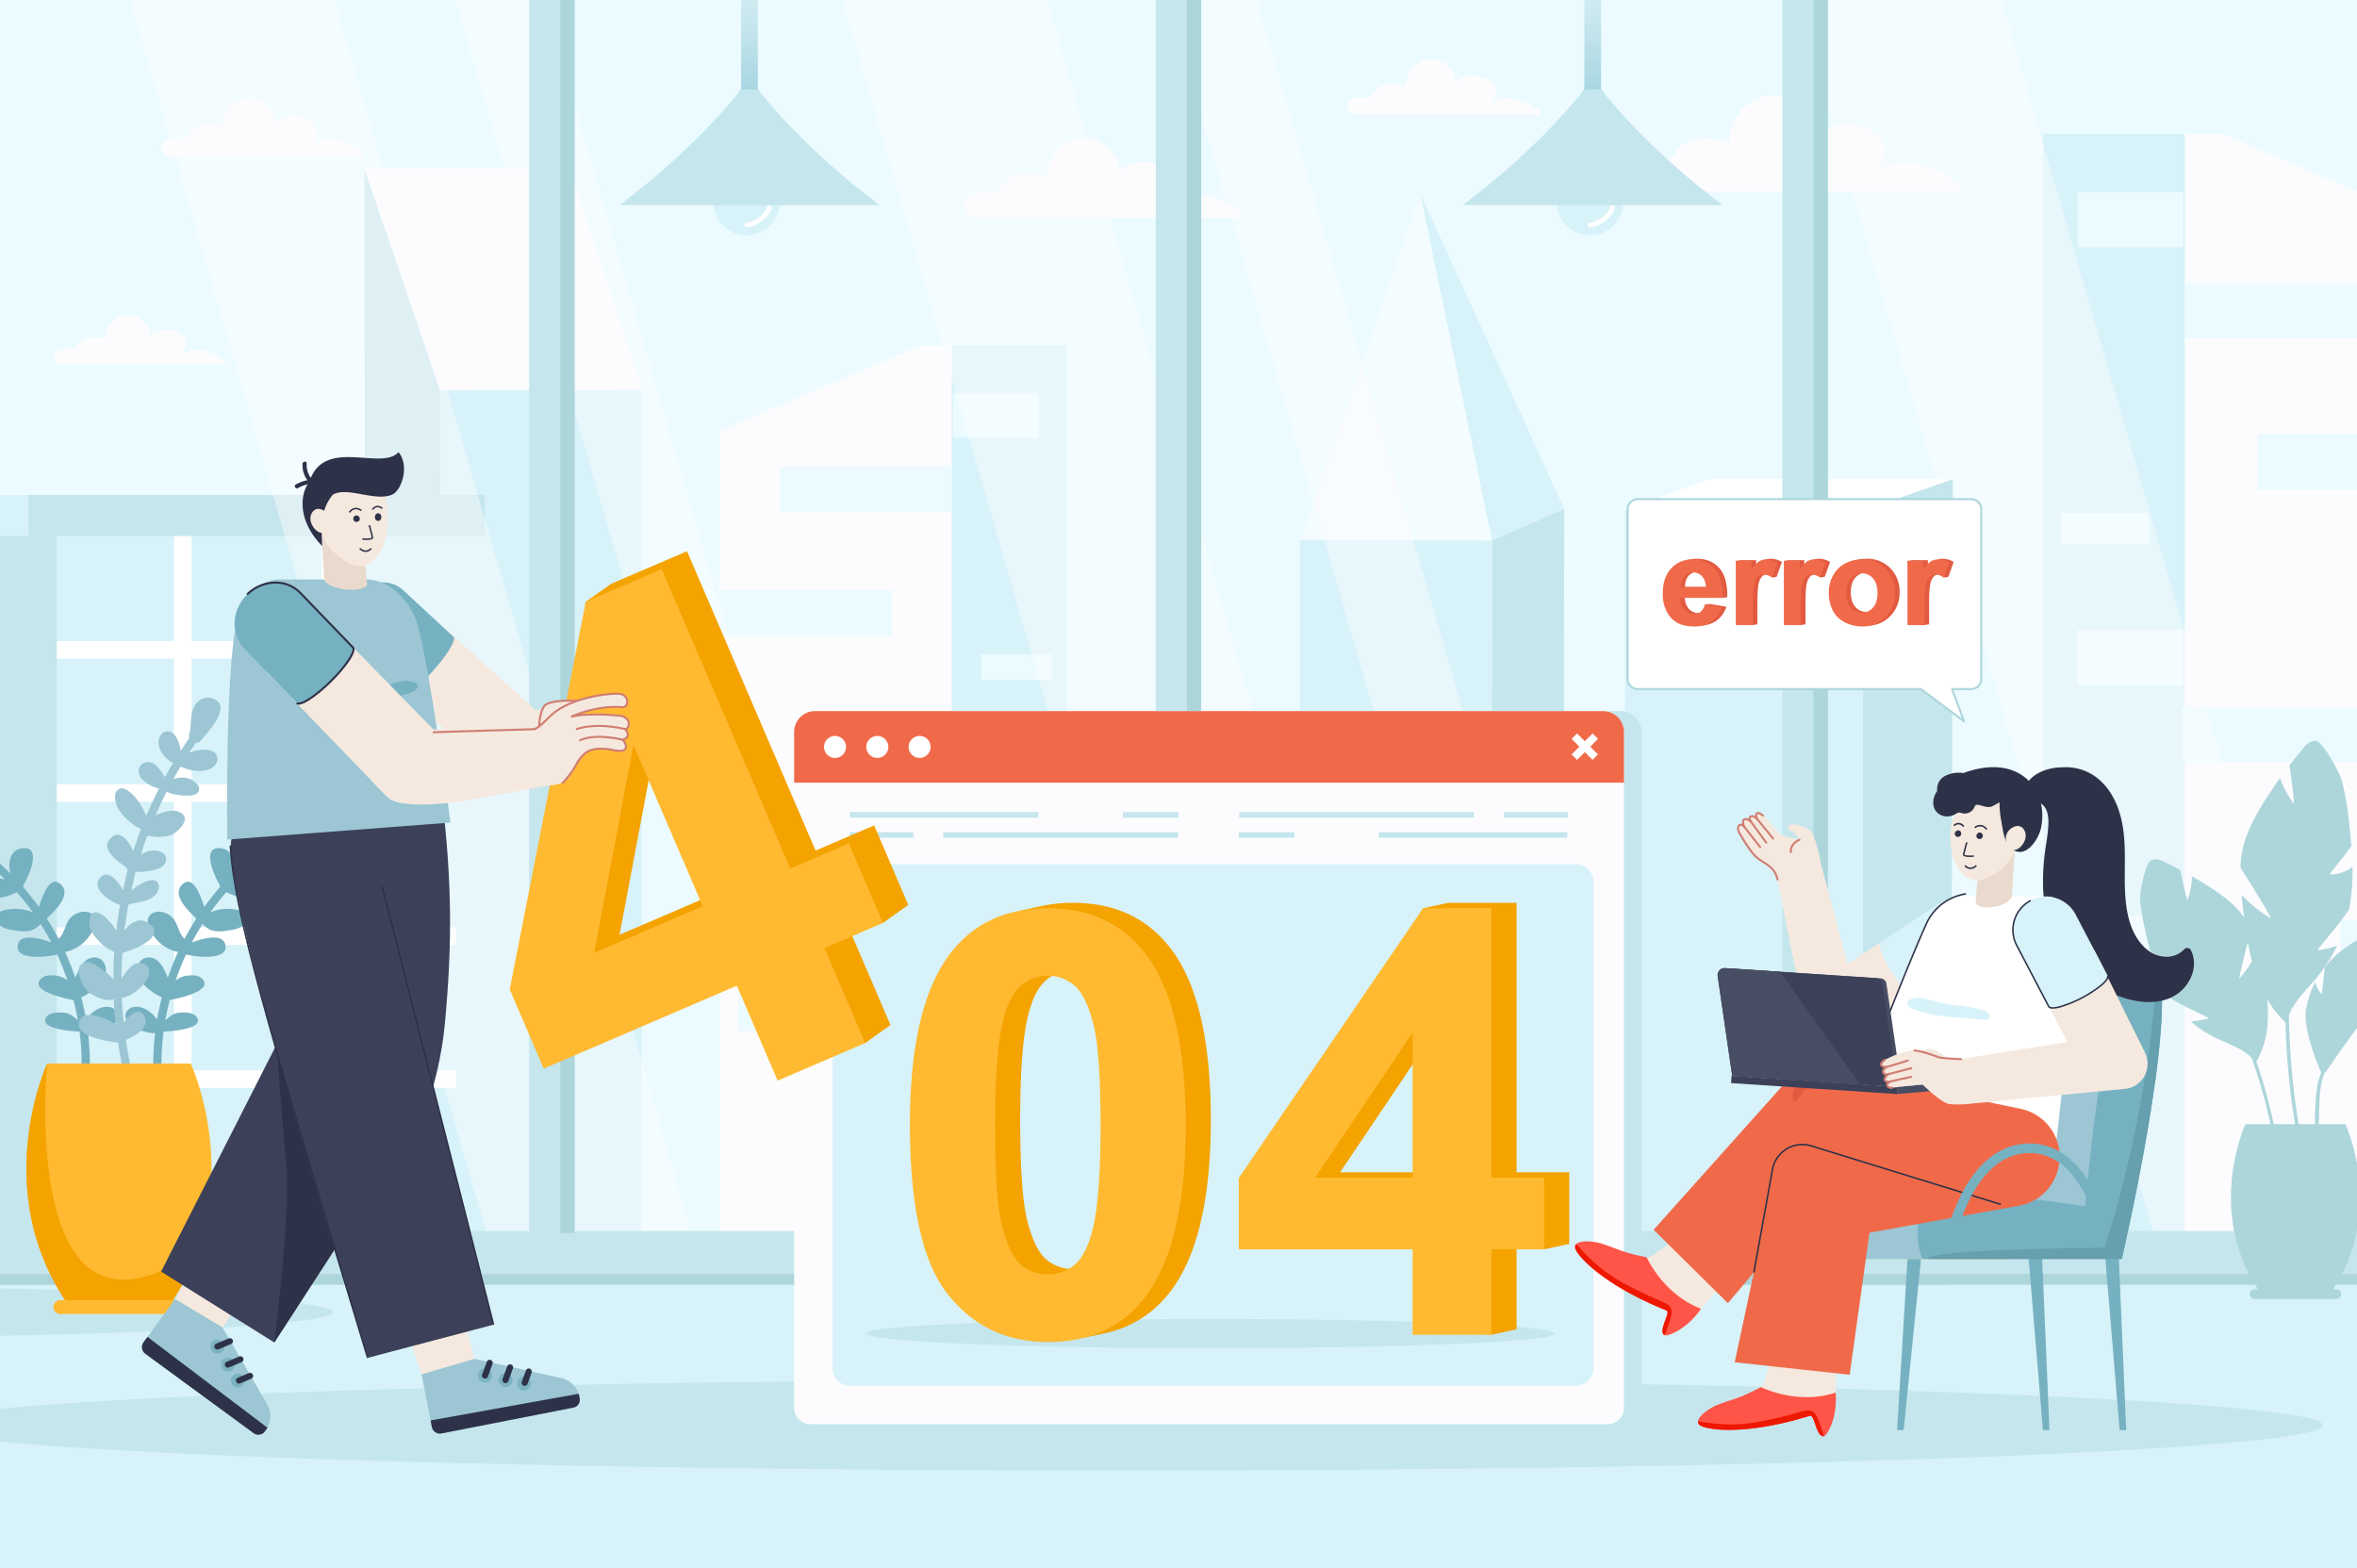 <svg xmlns="http://www.w3.org/2000/svg" xmlns:xlink="http://www.w3.org/1999/xlink" data-name="layer 1" viewBox="0 0 1159.001 771"><rect x="0" y="0" width="1159.001" height="771" fill="#808080" stroke="none"/><defs><linearGradient id="a" x1="6630.867" x2="6630.867" y1="51.419" y2="-94.745" gradientTransform="matrix(-1 0 0 1 7414.053 0)" gradientUnits="userSpaceOnUse"><stop offset="0" stop-color="#9ed1de"/><stop offset="1" stop-color="#fff" stop-opacity="0"/></linearGradient><linearGradient id="c" x1="7045.516" x2="7045.516" y1="51.419" y2="-94.745" xlink:href="#a"/><clipPath id="b"><rect width="1159.001" height="771" fill="none"/></clipPath></defs><g clip-path="url(#b)"><rect width="1159.001" height="771" fill="#ebfbff"/><polygon fill="#c5e6ed" points="733.72 265.736 732.982 664.347 768.384 664.442 769.185 250.274 733.384 265.735 733.72 265.736"/><polygon fill="#d7f2f9" points="639.207 664.09 732.982 664.347 733.72 265.736 639.207 265.479 639.207 664.09"/><polygon fill="#fcfcfe" points="733.72 265.736 698.447 95.378 639.207 265.479 733.72 265.736" opacity=".46"/><polygon fill="#d7f2f9" points="698.447 95.378 769.185 250.274 733.72 265.736 698.447 95.378"/><path fill="#fcfcfe" d="M962.212,89.478h-.199a39.796,39.796,0,0,0-37.349-7.438c1.23-3.948,3.183-7.644,1.46-11.857-1.759-4.304-6.551-6.812-10.765-7.991-7.707-2.155-16.003-1.133-22.032,3.618-2.196-10.401-11.008-19.236-22.383-18.719-12.049.548-20.398,11.394-20.701,22.705-6.327-1.73-13.326-2.426-19.565-.296-5.397,1.842-6.854,7.258-10.837,9.01-5.396,2.374-11.625-1.802-16.399,3.306a7.278,7.278,0,0,0-1.867,7.3,15.836,15.836,0,0,0,4.366,5.088H960.474a2.418,2.418,0,0,0,3.012-.41C965.129,92.673,964.729,89.478,962.212,89.478Z"/><path fill="#fcfcfe" d="M755.926,53.74h-.115a23.04,23.04,0,0,0-21.62-4.306c.712-2.285,1.843-4.424.846-6.862-1.018-2.491-3.792-3.943-6.231-4.626a14.339,14.339,0,0,0-12.753,2.095c-1.271-6.021-6.372-11.135-12.956-10.836-6.975.317-11.808,6.596-11.982,13.144-3.663-1.002-7.714-1.404-11.326-.172-3.124,1.066-3.967,4.201-6.273,5.216-3.124,1.374-6.729-1.043-9.492,1.913a4.214,4.214,0,0,0-1.081,4.226,9.154,9.154,0,0,0,2.527,2.945h89.451a1.401,1.401,0,0,0,1.744-.237A1.375,1.375,0,0,0,755.926,53.74Z"/><path fill="#fcfcfe" d="M109.751,176.763h-.102a20.572,20.572,0,0,0-19.307-3.845c.636-2.041,1.645-3.951.755-6.129-.909-2.225-3.387-3.522-5.564-4.131a12.803,12.803,0,0,0-11.389,1.87c-1.135-5.377-5.69-9.943-11.571-9.677-6.228.283-10.544,5.89-10.7,11.737a17.474,17.474,0,0,0-10.113-.153c-2.79.952-3.543,3.753-5.602,4.657-2.79,1.228-6.009-.931-8.477,1.709a3.762,3.762,0,0,0-.966,3.773,8.202,8.202,0,0,0,2.257,2.631H108.854a1.249,1.249,0,0,0,1.557-.213A1.227,1.227,0,0,0,109.751,176.763Z"/><path fill="#fcfcfe" d="M177.819,74.325h-.122a24.416,24.416,0,0,0-22.915-4.564c.755-2.423,1.953-4.689.896-7.274-1.079-2.64-4.019-4.18-6.604-4.902-4.729-1.322-9.818-.695-13.517,2.22-1.347-6.382-6.753-11.802-13.732-11.484-7.392.336-12.514,6.99-12.7,13.93-3.881-1.062-8.175-1.488-12.003-.181-3.311,1.13-4.205,4.452-6.648,5.527-3.311,1.456-7.132-1.105-10.061,2.028a4.465,4.465,0,0,0-1.146,4.478,9.717,9.717,0,0,0,2.679,3.122h94.808a1.483,1.483,0,0,0,1.848-.252A1.457,1.457,0,0,0,177.819,74.325Z"/><path fill="#fcfcfe" d="M608.581,103.231h-.166a33.277,33.277,0,0,0-31.228-6.219c1.028-3.301,2.662-6.391,1.221-9.913-1.471-3.598-5.478-5.695-9-6.681-6.444-1.803-13.38-.947-18.421,3.024-1.836-8.696-9.204-16.083-18.714-15.65-10.074.458-17.055,9.526-17.308,18.983-5.29-1.446-11.142-2.028-16.358-.247-4.513,1.54-5.731,6.068-9.061,7.533-4.513,1.984-9.72-1.507-13.711,2.764a6.087,6.087,0,0,0-1.562,6.104,13.244,13.244,0,0,0,3.651,4.254H607.128a2.023,2.023,0,0,0,2.518-.343C611.02,105.903,610.686,103.231,608.581,103.231Z"/><polygon fill="#c5e6ed" points="179.207 82.938 180.046 620.107 217.192 620.024 216.417 191.889 216.769 191.888 179.207 82.938"/><polygon fill="#d7f2f9" points="315.585 191.665 315.585 619.802 217.192 620.024 216.417 191.889 315.585 191.665"/><polygon fill="#fcfcfe" points="216.417 191.889 179.246 82.938 280.367 82.938 315.585 191.437 315.585 191.58 216.417 191.889"/><rect width="196.452" height="415.31" x="-47.609" y="253.468" fill="#c5e6ed"/><rect width="224.47" height="20.199" x="-61.618" y="243.368" fill="#d7f2f9"/><rect width="196.452" height="415.31" x="27.933" y="253.468" fill="#d7f2f9"/><rect width="196.452" height="8.638" x="27.933" y="315.201" fill="#fff"/><rect width="196.452" height="8.638" x="27.933" y="385.572" fill="#fff"/><rect width="196.452" height="8.637" x="27.933" y="455.943" fill="#fff"/><rect width="196.452" height="8.638" x="27.933" y="526.313" fill="#fff"/><rect width="196.452" height="8.638" x="27.933" y="596.685" fill="#fff"/><rect width="415.31" height="8.637" x="-117.798" y="456.804" fill="#fff" transform="rotate(90 89.857 461.123)"/><rect width="415.31" height="8.637" x="-45.193" y="456.804" fill="#fff" transform="rotate(90 162.462 461.123)"/><rect width="224.47" height="20.199" x="13.924" y="243.368" fill="#c5e6ed"/><rect width="69.752" height="551.917" x="1004.612" y="65.791" fill="#d7f2f9"/><polygon fill="#fcfcfe" points="1092.923 65.791 1074.365 65.791 1074.365 617.708 1214.377 617.708 1214.377 117.543 1092.923 65.791"/><rect width="103.875" height="27.168" x="1074.365" y="139.239" fill="#ebfbff"/><rect width="103.875" height="27.168" x="1110.118" y="213.523" fill="#ebfbff"/><rect width="43.03" height="15.548" x="1013.52" y="252.149" fill="#ebfbff"/><rect width="43.03" height="15.548" x="1013.52" y="450.441" fill="#ebfbff"/><rect width="51.938" height="27.168" x="1021.588" y="94.508" fill="#ebfbff"/><rect width="51.938" height="27.168" x="1021.588" y="309.76" fill="#ebfbff"/><rect width="51.938" height="27.168" x="1150.94" y="452.405" fill="#ebfbff"/><rect width="103.875" height="27.168" x="1073.034" y="347.696" fill="#ebfbff"/><rect width="56.856" height="449.869" x="467.9" y="169.739" fill="#d7f2f9"/><polygon fill="#fcfcfe" points="452.773 169.739 467.9 169.739 467.9 619.608 353.776 619.608 353.776 211.922 452.773 169.739"/><rect width="84.669" height="22.145" x="383.231" y="229.607" fill="#ebfbff" transform="rotate(180 425.565 240.679)"/><rect width="84.669" height="22.145" x="354.089" y="290.156" fill="#ebfbff" transform="rotate(180 396.423 301.229)"/><rect width="35.074" height="12.674" x="482.421" y="321.64" fill="#ebfbff" transform="rotate(180 499.958 327.977)"/><rect width="35.074" height="12.674" x="482.421" y="483.269" fill="#ebfbff" transform="rotate(180 499.958 489.606)"/><rect width="42.334" height="22.145" x="468.584" y="193.147" fill="#ebfbff" transform="rotate(180 489.752 204.219)"/><rect width="42.334" height="22.145" x="468.584" y="368.6" fill="#ebfbff" transform="rotate(180 489.752 379.672)"/><rect width="42.335" height="22.145" x="363.149" y="484.87" fill="#ebfbff" transform="rotate(180 384.316 495.942)"/><rect width="84.669" height="22.145" x="384.316" y="399.521" fill="#ebfbff" transform="rotate(180 426.65 410.593)"/><polygon fill="#fcfcfe" points="340.012 606.29 239.269 606.29 63.795 0 164.539 0 340.012 606.29" opacity=".46"/><polygon fill="#fcfcfe" points="443.221 606.29 399.409 606.29 223.935 0 267.748 0 443.221 606.29" opacity=".46"/><polygon fill="#fcfcfe" points="690.415 606.29 589.671 606.29 414.198 0 514.942 0 690.415 606.29" opacity=".46"/><polygon fill="#fcfcfe" points="1159.697 606.29 1058.953 606.29 883.479 0 984.223 0 1159.697 606.29" opacity=".46"/><polygon fill="#fcfcfe" points="793.624 606.29 749.811 606.29 574.338 0 618.15 0 793.624 606.29" opacity=".46"/><polygon fill="#c5e6ed" points="916.299 251.013 915.384 649.622 959.278 649.719 960.27 235.55 915.883 251.012 916.299 251.013"/><polygon fill="#d7f2f9" points="799.118 649.366 915.384 649.622 916.299 251.013 799.118 250.755 799.118 649.366"/><polygon fill="#fff" points="799.118 250.491 799.118 250.655 916.299 251.013 960.223 235.55 840.734 235.55 799.118 250.491"/><rect width="1159.001" height="139.327" y="631.673" fill="#d7f2f9"/><path fill="#c5e6ed" d="M1142.147,700.749c0,12.335-264.522,22.335-590.826,22.335-326.304,0-590.826-10-590.826-22.335,0-12.336,264.522-22.336,590.826-22.336C877.625,678.413,1142.147,688.413,1142.147,700.749Z"/><path fill="#c5e6ed" d="M163.951,645.148c0,6.648-115.097,12.039-215.1,12.039-100.004,0-181.072-5.391-181.072-12.039,0-6.649,81.068-12.039,181.072-12.039C48.854,633.108,163.951,638.498,163.951,645.148Z"/><rect width="1159.001" height="26.416" y="605.257" fill="#c5e6ed"/><rect width="1159.001" height="5.213" y="626.46" fill="#add6db"/><rect width="22.352" height="606.29" x="260.202" fill="#c5e6ed"/><rect width="7.064" height="606.29" x="275.49" fill="#add6db"/><rect width="22.352" height="606.29" x="568.324" fill="#c5e6ed"/><rect width="7.064" height="606.29" x="583.612" fill="#add6db"/><rect width="22.352" height="606.29" x="876.447" fill="#c5e6ed"/><rect width="7.064" height="606.29" x="891.735" fill="#add6db"/><path fill="#d7f2f9" d="M765.477,99.333a16.339,16.339,0,1,1,16.339,16.338A16.34,16.34,0,0,1,765.477,99.333Z"/><path fill="#fff" d="M781.593,109.557c3.868-.698,9.184-3.739,10.183-7.827.356-1.459,2.607-.841,2.251.621-1.191,4.874-7.138,8.613-11.813,9.457C780.745,112.073,780.115,109.824,781.593,109.557Z"/><path fill="url(#a)" d="M779.074,43.945V-94.745h8.223V43.945C795.144,53.909,771.227,53.91,779.074,43.945Z"/><path fill="#c5e6ed" d="M719.299,100.843c32.595-24.558,51.928-46.933,59.775-56.898h8.223c7.847,9.964,27.179,32.34,59.775,56.898Z"/><path fill="#d7f2f9" d="M350.828,99.333a16.339,16.339,0,1,1,16.339,16.338A16.34,16.34,0,0,1,350.828,99.333Z"/><path fill="#fff" d="M366.945,109.557c3.867-.698,9.184-3.739,10.182-7.827.356-1.459,2.607-.841,2.251.621-1.19,4.874-7.138,8.613-11.812,9.457C366.096,112.073,365.466,109.824,366.945,109.557Z"/><path fill="url(#c)" d="M364.425,43.945V-94.745h8.223V43.945C380.495,53.909,356.579,53.91,364.425,43.945Z"/><path fill="#c5e6ed" d="M304.65,100.843c32.595-24.558,51.929-46.933,59.775-56.898h8.223c7.847,9.964,27.179,32.34,59.775,56.898Z"/><path fill="#add6db" d="M1215.602,466.221c-.233-7.032-12.159-10.327-17.223-11.136-1.368-.217-2.764-.382-4.176-.481-.436-.045-.885-.063-1.335-.083a62.133,62.133,0,0,0-15.737,1.266c-.789,2.375-2.974,7.771-3.201,7.311a27.275,27.275,0,0,1-2.024-6.011c-1.654.485-3.283.998-4.877,1.619-.103,3.527-.795,11.5-1.079,10.879a35.18,35.18,0,0,1-2.729-9.307c-1.69.762-3.346,1.603-4.939,2.516q-.711.406-1.384.814a56.376,56.376,0,0,0-4.948,3.375c-.424.312-.837.652-1.249.992a45.945,45.945,0,0,0-5.43,5.14c-.727.803-1.417,1.633-2.094,2.491-.529,4.223-1.326,13.526-1.696,13.141a12.803,12.803,0,0,1-2.94-5.971,43.595,43.595,0,0,0-4.682,14.1c-1.016,7.072,3.082,19.48,5.757,26.258.777,1.964,1.424,3.439,1.8,4.199a30.188,30.188,0,0,0-2.061,7.358,127.508,127.508,0,0,0-1.049,18.059h-7.985a357.278,357.278,0,0,1-4.787-53.64c3.577-8.548,11.051-14.551,16.421-21.912a73.979,73.979,0,0,0,7.317-12.294,37.851,37.851,0,0,1-9.604,2.301c-.809.075,11.157-13.067,15.469-20.212a98.87,98.87,0,0,0,1.631-20.723,18.952,18.952,0,0,1-10.976,3.72c-.745-.005,6.602-8.614,9.635-12.854.293-.399.55-.812.806-1.225-.597-7.707-1.408-15.57-2.783-23.241-.144-.823-.29-1.664-.468-2.482-.369-1.911-.774-3.816-1.228-5.681-1.048-4.368-9.313-19.636-12.941-20.164-3.738-.57-6.306,3.707-8.391,6.231-1.587,1.882-3.113,3.829-4.64,5.776.988,6.091,2.595,19.43,2.095,18.758a48.424,48.424,0,0,1-6.719-12.509c-.245.357-.527.7-.771,1.058-6.082,8.663-12.347,18.078-16.001,28.14a48.019,48.019,0,0,0-2.688,14.822c5.156,7.981,15.69,25.303,14.933,24.879a62.869,62.869,0,0,1-14.392-11.545c.091.993.198,1.967.307,2.958.297,2.706.605,5.45.945,8.212a30.037,30.037,0,0,0-3.123-3.994c-5.951-6.325-13.938-11.283-21.557-15.737-.309-.185-.646-.348-.956-.533a38.525,38.525,0,0,1-2.175,11.669c-.235.674-2.64-9.892-3.522-14.802-1.848-.948-3.697-1.895-5.578-2.772-2.485-1.191-5.877-3.538-8.893-1.846-2.935,1.622-5.644,15.886-5.3,19.522.142,1.554.336,3.122.562,4.683.08.676.194,1.356.304,2.023a168.322,168.322,0,0,0,4.205,18.402c.335.225.67.447,1.032.648,3.777,2.16,12.457,6.146,11.824,6.402a18.693,18.693,0,0,1-10.381.914,69.576,69.576,0,0,0,7.246,15.02c5.685,3.91,19.572,9.742,18.863,9.959a38.264,38.264,0,0,1-8.813,1.516,56.745,56.745,0,0,0,9.695,6.765c6.675,3.733,14.735,5.756,20.193,11.021a242.334,242.334,0,0,1,9.279,32.769h-12.255l-.028.056c-.688,1.543-19.04,42.783,6.143,81.066h-1.603a2.402,2.402,0,0,0,0,4.805h40.184a2.402,2.402,0,0,0,0-4.805h-1.572a79.184,79.184,0,0,0,8.557-17.211v-.028a81.635,81.635,0,0,0,4.611-24.518,94.279,94.279,0,0,0-7.085-39.364h-13.099c.045-3.622.128-7.243.29-10.86.217-4.863.656-9.75,2.49-14.26a1.982,1.982,0,0,0,.558-.531c7.767-11.1,15.528-22.715,24.526-32.782,7.639-8.539,17.719-12.503,28.042-16.433,4.665-1.773,19.359-4.935,19.453-11.465A.97.97,0,0,0,1215.602,466.221Zm-110.311-2.995c.574,3.165,1.26,6.303,2.07,9.391a50.645,50.645,0,0,1-6.178,8.479C1100.77,481.548,1103.201,471.356,1105.292,463.226Zm4.143,58.477a.574.574,0,0,0,.453-.303c5.218-9.735,5.973-20.015,4.923-30.152a51.309,51.309,0,0,0,8.432,10.918.567.567,0,0,0,.581.144,363.12,363.12,0,0,0,4.712,50.44h-10.502A246.95,246.95,0,0,0,1109.434,521.702Z"/><path fill="#76b1c1" d="M156.55,399.771c-6.051-1.264-12.317,2.823-15.535,7.633a1.673,1.673,0,0,0-.163,1.719q-4.02,2.322-7.834,4.919a12.837,12.837,0,0,0,.457-5.562c-.463-3.001-2.839-5.868-6.12-5.62-3.027.23-4.995,3.193-5.037,6.049-.053,3.583,2.037,7.108,4.202,9.899a129.704,129.704,0,0,0-12.119,10.681c1.479-5.47.212-12.026-6.264-12.471-9.507-.652-2.301,14.646-.041,18.222.027.041.062.059.09.095a2.06,2.06,0,0,0-.132.975c-2.688,3.088-5.215,6.308-7.602,9.625-1.785-5.601-5.536-15.786-10.58-11.271-6.043,5.409,3.14,13.352,6.642,17.038q-3.095,4.809-5.759,9.873c-3.022-2.599-3.225-7.558-6.016-10.464-2.573-2.679-8.263-4.275-11.06-1.01-2.672,3.12.489,8.332,2.523,10.938a19.4,19.4,0,0,0,11.351,7.035,134.133,134.133,0,0,0-5.018,12.651c-1.44-3.397-3.079-7.254-6.053-9.037-2.846-1.708-6.56-1.101-8.149,1.962-3.618,6.968,5.239,14.111,11.193,16.663.009.101-.008.189.007.294.001.006.005.008.006.014q-1.359,5.254-2.285,10.622a17.751,17.751,0,0,0-5.42-4.915c-2.563-1.376-6.284-2.082-8.676.024-2.423,2.134-1.51,5.602.702,7.474,2.929,2.478,7.477,3.607,11.162,4.207a2.294,2.294,0,0,0,1.28-.158,125.673,125.673,0,0,0-.507,25.382c.213,2.567,4.247,2.589,4.031,0a123.011,123.011,0,0,1,.627-26.034c3.561-.109,21.136-1.338,15.963-7.517-1.806-2.157-6.706-2.081-9.153-1.635-2.591.472-4.212,2.097-5.962,3.606q.879-5.016,2.146-9.938c5.532-1.093,21.851-4.79,15.838-10.636-2.289-2.225-7.34-1.709-10.039-.692a10.747,10.747,0,0,0-2.872,1.702,131.489,131.489,0,0,1,5.121-12.848c3.992,1.222,21.233,3.387,19.265-4.871-1.323-5.548-10.445-3.191-16.446-.998q2.444-4.628,5.25-9.053c.022.007.049.004.072.01,3.377,3.574,6.602,4,11.493,3.318,3.345-.467,9.345-1.201,10.257-5.306.953-4.288-3.753-4.946-6.827-5.34a21.286,21.286,0,0,0-11.182,1.638q3.685-5.168,7.871-9.965c3.377,1.538,6.908,2.874,10.646,2.884,2.851.008,7.397-.733,7.942-4.22.975-6.249-6.511-6.14-12.626-5.004a125.698,125.698,0,0,1,10.759-9.617,2.241,2.241,0,0,0,.344.355c2.797,2.079,5.798,4.174,9.318,4.725,3.191.498,5.896-.559,8.677-2.018a2.038,2.038,0,0,0,.926-2.275c-1.373-4.507-7.947-5.352-13.125-5.299,2.848-1.984,5.764-3.887,8.795-5.637a1.906,1.906,0,0,0,.266-.235,17.517,17.517,0,0,0,5.332,1.355,9.824,9.824,0,0,0,7.895-2.586c1.696-1.524,4.208-4.155,4.386-6.561C160.973,402.028,158.818,400.243,156.55,399.771Z"/><path fill="#76b1c1" d="M-36.98,399.771c6.052-1.264,12.317,2.823,15.535,7.633a1.674,1.674,0,0,1,.163,1.719q4.02,2.322,7.834,4.919a12.852,12.852,0,0,1-.457-5.562c.463-3.001,2.839-5.868,6.12-5.62,3.027.23,4.994,3.193,5.036,6.049.054,3.583-2.037,7.108-4.201,9.899A129.769,129.769,0,0,1,5.168,429.487c-1.478-5.47-.211-12.026,6.264-12.471,9.506-.652,2.3,14.646.041,18.222-.027.041-.062.059-.091.095a2.054,2.054,0,0,1,.132.975c2.688,3.088,5.215,6.308,7.602,9.625,1.785-5.601,5.536-15.786,10.579-11.271,6.043,5.409-3.14,13.352-6.641,17.038q3.094,4.809,5.759,9.873c3.022-2.599,3.225-7.558,6.016-10.464,2.573-2.679,8.262-4.275,11.06-1.01,2.672,3.12-.489,8.332-2.522,10.938a19.401,19.401,0,0,1-11.351,7.035,133.994,133.994,0,0,1,5.017,12.651c1.44-3.397,3.079-7.254,6.053-9.037,2.846-1.708,6.559-1.101,8.149,1.962,3.618,6.968-5.239,14.111-11.193,16.663-.008.101.008.189-.007.294-.001.006-.005.008-.005.014q1.359,5.254,2.285,10.622a17.748,17.748,0,0,1,5.419-4.915c2.563-1.376,6.284-2.082,8.676.024,2.423,2.134,1.511,5.602-.702,7.474-2.929,2.478-7.476,3.607-11.162,4.207a2.294,2.294,0,0,1-1.28-.158,125.6,125.6,0,0,1,.507,25.382c-.213,2.567-4.246,2.589-4.031,0a123.005,123.005,0,0,0-.627-26.034c-3.561-.109-21.136-1.338-15.963-7.517,1.806-2.157,6.706-2.081,9.153-1.635,2.591.472,4.213,2.097,5.962,3.606q-.88-5.016-2.147-9.938c-5.532-1.093-21.851-4.79-15.838-10.636,2.289-2.225,7.34-1.709,10.038-.692a10.736,10.736,0,0,1,2.872,1.702,131.611,131.611,0,0,0-5.12-12.848c-3.992,1.222-21.233,3.387-19.265-4.871,1.322-5.548,10.444-3.191,16.446-.998q-2.445-4.628-5.249-9.053c-.023.007-.05.004-.073.01-3.377,3.574-6.602,4-11.493,3.318-3.345-.467-9.344-1.201-10.257-5.306-.953-4.288,3.753-4.946,6.826-5.34a21.287,21.287,0,0,1,11.183,1.638q-3.686-5.168-7.871-9.965c-3.376,1.538-6.908,2.874-10.646,2.884-2.851.008-7.397-.733-7.941-4.22-.975-6.249,6.51-6.14,12.625-5.004a125.621,125.621,0,0,0-10.759-9.617,2.245,2.245,0,0,1-.344.355c-2.796,2.079-5.798,4.174-9.318,4.725-3.192.498-5.896-.559-8.677-2.018a2.037,2.037,0,0,1-.926-2.275c1.373-4.507,7.947-5.352,13.124-5.299-2.847-1.984-5.763-3.887-8.794-5.637a1.899,1.899,0,0,1-.267-.235,17.513,17.513,0,0,1-5.332,1.355,9.825,9.825,0,0,1-7.894-2.586c-1.696-1.524-4.207-4.155-4.386-6.561C-41.402,402.028-39.248,400.243-36.98,399.771Z"/><path fill="#9cc6d4" d="M97.853,368.794a19.333,19.333,0,0,0-4.7,1.218c1.098-1.655,2.157-3.333,3.309-4.958a1.666,1.666,0,0,0,1.869-.506c3.222-3.894,16.437-17.215,6.338-21.096a7.448,7.448,0,0,0-8.701,3.156c-2.893,4.394-1.53,9.844-2.986,14.643a1.802,1.802,0,0,0,.166,1.52c-1.481,2.085-2.862,4.229-4.257,6.361-.547-2.903-1.449-6.033-3.265-8.017-1.885-2.059-5.07-2.117-6.612.389-3.126,5.079,1.386,11.273,6.124,13.587-1.405,2.32-2.724,4.686-4.032,7.056-1.381-2.219-2.832-4.596-4.798-6.126-1.991-1.546-5.087-1.916-6.95.075-1.985,2.12-1.166,5.176.626,7.099a16.788,16.788,0,0,0,8.193,4.499c-2.279,4.451-4.344,8.995-6.286,13.587a30.981,30.981,0,0,0-5.139-8.958c-1.593-1.838-5.635-6.041-8.408-4.275-3.233,2.059-1.375,7.943.282,10.371a27.863,27.863,0,0,0,10.202,8.977,2.041,2.041,0,0,0,.523.173c-1.383,3.596-2.628,7.24-3.806,10.903-2.279-4.785-6.303-10.792-10.86-6.64-6.131,5.588,3.676,11.903,7.491,14.766.04.03.087.018.128.041a1.818,1.818,0,0,0,.476,1.299c-.873,3.235-1.597,6.506-2.311,9.777-2.535-4.722-7.464-10.525-11.219-6.109-4.851,5.704,5.315,11.685,9.781,13.385-.743,4.097-1.33,8.219-1.828,12.352-3.385-4.81-10.98-13.573-13.025-5.586-.991,3.868.917,7.016,3.393,9.797,2.456,2.758,5.075,5.192,8.623,6.369-.312,4.528-.445,9.07-.461,13.615a26.216,26.216,0,0,0-5.561-4.867c-2.103-1.41-5.421-4.181-8.175-3.549-6.36,1.46-1.942,11.035.647,13.797,2.278,2.428,9.299,6.078,13.268,4.366.189,4.243.559,8.482,1.016,12.717a23.93,23.93,0,0,0-7.6-3.982c-1.517-.466-4.076-1.23-6.006-.819a3.322,3.322,0,0,0-3.692,1.865c-4.925,8.328,13.049,10.947,18.428,11.557a194.079,194.079,0,0,0,3.814,19.05c.643,2.511,4.532,1.446,3.887-1.071a190.452,190.452,0,0,1-3.873-19.299c4.978-2.023,11.899-6.406,9.093-11.607-2.605-4.83-6.949-.865-10.147,3.012-.412-3.982-.741-7.968-.913-11.956a20.038,20.038,0,0,0,9.405-5.423c2.131-2.223,5.193-6.107,3.66-9.385-1.502-3.213-5.608-2.957-8.04-1.096a21.761,21.761,0,0,0-5.191,6.483c.019-4.276.138-8.548.424-12.81,5.515-1.387,21.372-7.705,13.666-14.049-4.765-3.922-9.255-1.211-12.615,2.9.518-4.209,1.124-8.406,1.9-12.574,3.735-1.078,8.289-1.387,11.618-3.416,2.174-1.326,4.379-4.537,2.953-7.124-1.396-2.533-5.163-1.235-7.195-.317a29.772,29.772,0,0,0-5.979,4.006c.683-3.074,1.361-6.15,2.187-9.19,5.772.052,16.516-1.077,14.761-7.455-.831-3.022-5.106-3.352-7.663-2.911a13.043,13.043,0,0,0-4.591,1.851c.997-3.126,2.042-6.238,3.191-9.317,4.138.688,9.21,1.056,12.812-.935,2.301-1.272,6.899-5.732,5.365-8.604-1.872-3.501-6.966-2.928-10.03-2.041a30.08,30.08,0,0,0-4.08,1.52c1.706-3.915,3.492-7.799,5.448-11.607.056-.02.111-.043.167-.068a6.976,6.976,0,0,0,2.873,1.212,30.301,30.301,0,0,0,9.272.686c1.826-.204,3.63-1.126,3.677-3.21.043-1.855-1.702-3.139-3.127-4.068-3.025-1.975-6.411-1.813-9.569-.699,1.083-1.938,2.147-3.883,3.295-5.787a2.114,2.114,0,0,0,.559-.287c4.048,1.807,8.702,2.684,13.052,1.443,2.853-.812,5.578-3.387,4.579-6.622C105.604,368.299,100.79,368.452,97.853,368.794Z"/><path fill="#ffba31" d="M103.93,579.337a117.037,117.037,0,0,1-6.611,35.148v.041A113.962,113.962,0,0,1,82.688,642.661H34.318c-39.583-55.827-12.133-117.418-11.125-119.676l.04-.08H93.773S105.099,547.251,103.93,579.337Z"/><path fill="#f4a300" d="M97.319,614.485v.041A113.962,113.962,0,0,1,82.688,642.661H34.318c-39.583-55.827-12.133-117.418-11.125-119.676l.04-.08S8.311,676.365,97.319,614.485Z"/><path fill="#ffba31" d="M87.306,646.087H29.7a3.443,3.443,0,0,1-3.443-3.443h0a3.443,3.443,0,0,1,3.443-3.443H87.306a3.444,3.444,0,0,1,3.443,3.443h0A3.443,3.443,0,0,1,87.306,646.087Z"/></g><path fill="#c5e6ed" d="M409.368,349.662H796.981a10.217,10.217,0,0,1,10.217,10.217V692.22a7.999,7.999,0,0,1-7.999,7.999H407.15a7.999,7.999,0,0,1-7.999-7.999V359.879A10.217,10.217,0,0,1,409.368,349.662Z"/><path fill="#fcfcfe" d="M400.72,349.662H788.334a10.216,10.216,0,0,1,10.216,10.216V692.22a7.999,7.999,0,0,1-7.999,7.999H398.502a7.999,7.999,0,0,1-7.999-7.999V359.879A10.217,10.217,0,0,1,400.72,349.662Z"/><path fill="#f06a4a" d="M400.72,349.662H788.334a10.216,10.216,0,0,1,10.216,10.216v24.974a0,0,0,0,1,0,0H390.503a0,0,0,0,1,0,0V359.879A10.217,10.217,0,0,1,400.72,349.662Z"/><path fill="#fff" d="M446.796,367.257a5.405,5.405,0,1,1,5.405,5.405A5.405,5.405,0,0,1,446.796,367.257Z"/><path fill="#fff" d="M425.999,367.257a5.405,5.405,0,1,1,5.405,5.405A5.405,5.405,0,0,1,425.999,367.257Z"/><path fill="#fff" d="M405.201,367.257a5.405,5.405,0,1,1,5.405,5.405A5.405,5.405,0,0,1,405.201,367.257Z"/><polygon fill="#fff" points="772.796 363.306 775.471 360.631 779.294 364.453 783.115 360.631 785.791 363.306 781.968 367.128 785.791 370.95 783.115 373.625 779.294 369.803 775.471 373.625 772.796 370.95 776.618 367.128 772.796 363.306"/><path fill="#d7f2f9" d="M418.057,424.931H774.876a8.655,8.655,0,0,1,8.655,8.655V672.727a8.655,8.655,0,0,1-8.655,8.655H418.057a8.655,8.655,0,0,1-8.655-8.655V433.586A8.655,8.655,0,0,1,418.057,424.931Z"/><path fill="#c5e6ed" d="M764.591,655.698c0,3.967-75.797,7.183-169.296,7.183-93.5,0-169.297-3.216-169.297-7.183,0-3.966,75.797-7.182,169.297-7.182C688.794,648.517,764.591,651.732,764.591,655.698Z"/><polygon fill="#c5e6ed" points="417.892 402.053 510.567 402.053 510.616 399.3 417.94 399.3 417.892 402.053"/><polygon fill="#c5e6ed" points="552.115 402.053 579.453 402.053 579.502 399.3 552.163 399.3 552.115 402.053"/><polygon fill="#c5e6ed" points="417.719 411.92 449.13 411.92 449.179 409.166 417.767 409.166 417.719 411.92"/><polygon fill="#c5e6ed" points="463.818 411.92 579.281 411.92 579.329 409.166 463.866 409.166 463.818 411.92"/><polygon fill="#c5e6ed" points="770.752 409.167 678.077 409.167 678.029 411.92 770.704 411.92 770.752 409.167"/><polygon fill="#c5e6ed" points="636.529 409.167 609.191 409.167 609.143 411.92 636.481 411.92 636.529 409.167"/><polygon fill="#c5e6ed" points="770.925 399.3 739.513 399.3 739.465 402.054 770.877 402.054 770.925 399.3"/><polygon fill="#c5e6ed" points="724.826 399.3 609.363 399.3 609.315 402.054 724.778 402.054 724.826 399.3"/><polygon fill="#f5e9df" points="208.617 679.749 197.348 645.814 225.677 638.863 233.913 670.575 208.617 679.749"/><path fill="#9cc6d4" d="M207.294,675.767l25.979-7.653,42.707,9.476a11.655,11.655,0,0,1,8.913,9.137l.149.758a3.94,3.94,0,0,1-3.109,4.625l-64.816,12.705a4.051,4.051,0,0,1-4.755-3.196Z"/><path fill="#2e3248" d="M212.362,701.617l-.629-3.207,72.88-13.114.429,2.188a3.94,3.94,0,0,1-3.109,4.625l-64.816,12.705A4.051,4.051,0,0,1,212.362,701.617Z"/><path fill="#7cb3c1" d="M241.882,675.672a3.44,3.44,0,1,1-4.038-2.714A3.441,3.441,0,0,1,241.882,675.672Z"/><path fill="#7cb3c1" d="M251.924,677.895a3.44,3.44,0,1,1-4.038-2.715A3.44,3.44,0,0,1,251.924,677.895Z"/><path fill="#7cb3c1" d="M261.062,679.609a3.44,3.44,0,1,1-4.037-2.714A3.441,3.441,0,0,1,261.062,679.609Z"/><path fill="#2e3248" d="M238.506,677.833a1.476,1.476,0,0,1-.513-.091,1.499,1.499,0,0,1-.897-1.922l2.278-6.262a1.5,1.5,0,0,1,2.819,1.025l-2.278,6.262A1.5,1.5,0,0,1,238.506,677.833Z"/><path fill="#2e3248" d="M248.548,680.057a1.476,1.476,0,0,1-.513-.091,1.499,1.499,0,0,1-.897-1.922l2.276-6.258a1.5,1.5,0,0,1,2.819,1.025l-2.276,6.258A1.5,1.5,0,0,1,248.548,680.057Z"/><path fill="#2e3248" d="M258.011,681.39a1.476,1.476,0,0,1-.513-.091,1.499,1.499,0,0,1-.897-1.922l2.018-5.548a1.5,1.5,0,0,1,2.819,1.025l-2.018,5.548A1.5,1.5,0,0,1,258.011,681.39Z"/><polygon fill="#f5e9df" points="83.069 644.462 100.385 613.177 124.695 629.296 106.958 656.844 83.069 644.462"/><path fill="#9cc6d4" d="M86.151,638.717l23.234,13.915,21.977,37.824a11.654,11.654,0,0,1-.678,12.745l-.457.624a3.94,3.94,0,0,1-5.508.848L71.45,665.625a4.051,4.051,0,0,1-.872-5.662Z"/><path fill="#2e3248" d="M70.578,659.963l1.932-2.636,59.037,44.699-1.318,1.799a3.94,3.94,0,0,1-5.508.848L71.45,665.625A4.051,4.051,0,0,1,70.578,659.963Z"/><path fill="#7cb3c1" d="M109.662,664.085a3.44,3.44,0,1,1-.741-4.809A3.441,3.441,0,0,1,109.662,664.085Z"/><path fill="#7cb3c1" d="M114.833,672.976a3.44,3.44,0,1,1-.741-4.809A3.441,3.441,0,0,1,114.833,672.976Z"/><path fill="#7cb3c1" d="M119.766,680.856a3.44,3.44,0,1,1-.741-4.809A3.44,3.44,0,0,1,119.766,680.856Z"/><path fill="#2e3248" d="M106.888,663.551a1.5,1.5,0,0,1-.579-2.884l6.148-2.569a1.5,1.5,0,1,1,1.156,2.768l-6.148,2.569A1.49,1.49,0,0,1,106.888,663.551Z"/><path fill="#2e3248" d="M112.059,672.441a1.5,1.5,0,0,1-.579-2.884l6.144-2.567a1.5,1.5,0,1,1,1.156,2.768l-6.144,2.567A1.491,1.491,0,0,1,112.059,672.441Z"/><path fill="#2e3248" d="M117.493,680.303a1.5,1.5,0,0,1-.579-2.884l5.447-2.276a1.5,1.5,0,1,1,1.156,2.768l-5.447,2.276A1.49,1.49,0,0,1,117.493,680.303Z"/><rect width="124.729" height=".999" x="108.681" y="503.128" fill="#2e3248" transform="rotate(-83.489 171.046 503.627)"/><path fill="#3c4159" d="M166.869,452.568c-10.894,21.873-87.651,172.659-87.651,172.659l55.645,34.852s61.569-94.598,77.096-122.327c.078-.142-.08-22.667,0-22.808C202.347,488.083,167.832,450.635,166.869,452.568Z"/><path fill="#2e3248" d="M187.816,578.649l-52.953,81.43s8.21-63.446,5.853-87.957c-2.357-24.51-6.939-87.844-6.939-87.844Z"/><path fill="#3c4159" d="M217.396,392.623c-18.304-10.241-41.628-4.616-56.702,7.341-15.24,12.09-19.383,32.29-18.001,50.752,1.831,24.469,18.996,130.473,31.178,130.471,29.594-.005,42.274-50.384,44.829-77.276C222.494,463.972,222.223,433.294,217.396,392.623Z"/><path fill="#3c4159" d="M242.688,651.317s-58.731-236.272-66.875-244.959c-15.329-16.352-61.1,3.936-61.652,5.137-8.557,18.594,66.617,256.15,66.617,256.15Z"/><polygon fill="#2e3248" points="242.325 651.411 187.574 435.989 188.301 435.804 243.052 651.226 242.325 651.411"/><path fill="#2e3248" d="M180.419,667.754c-.365-1.209-36.666-121.35-48.199-162.855-9.791-35.237-18.003-66.264-19.338-89.096l.749-.043c1.331,22.758,9.533,53.742,19.312,88.938,11.53,41.496,47.829,161.63,48.194,162.839Z"/><path fill="#f5e9df" d="M185.577,333.162l59.086,45.29,20.497-27.825-53.353-47.817c-.096-.089-.2-.164-.298-.25C208.225,306.793,190.91,327.173,185.577,333.162Z"/><path fill="#f5e9df" d="M263.631,385.155l72.057-28.295-6.737-26.717-74.803,21.781-7.818,21.877A12.36,12.36,0,0,0,263.631,385.155Z"/><path fill="#76b1c1" d="M172.626,293.79c-7.44,8.199-8.101,19.818-1.474,25.953l24.897,23.05c1.546,1.431,8.831-4.056,16.271-12.255,7.441-8.198,12.22-16.006,10.673-17.438l-24.896-23.049C191.471,283.917,180.067,285.591,172.626,293.79Z"/><path fill="#9cc6d4" d="M221.516,404.452l-109.783,8.354s-1.083-82.35,4.653-106.965c3.279-14.071,13.802-20.917,20.363-20.917h43.784c9.278,0,20.81,8.383,24.913,22.73C211.414,328.512,221.516,404.452,221.516,404.452Z"/><path fill="#eadace" d="M157.625,257.719s1.304,16.264,1.81,27.197c2.228,5.505,18.811,6.633,21.064,2.785l-1.737-21.669Z"/><path fill="#f5e9df" d="M190.803,255.308c0,11.971-5.501,23.067-13.901,23.067-6.934,0-20.635-11.212-20.635-23.183,0-11.97,7.489-21.674,16.728-21.674C188.546,233.519,190.803,243.338,190.803,255.308Z"/><path fill="#2e3248" d="M176.902,255.308a1.604,1.604,0,1,1-1.578-1.888A1.755,1.755,0,0,1,176.902,255.308Z"/><ellipse cx="185.938" cy="254.254" fill="#2e3248" rx="1.579" ry="1.888"/><path fill="#2e3248" d="M180.195,265.478c-.913,0-1.737-.073-2.04-.103l.075-.746c1.605.16,4.061.165,4.504-.327a.09.09,0,0,0,.025-.096c-.285-1.367-1.502-5.814-1.514-5.859l.724-.197c.05.184,1.235,4.514,1.524,5.904a.827.827,0,0,1-.203.749C182.802,265.346,181.419,265.478,180.195,265.478Z"/><path fill="#2e3248" d="M179.805,271.397h-.025a4.74,4.74,0,0,1-3.157-1.504l.558-.501a4.034,4.034,0,0,0,2.609,1.255h.013a3.356,3.356,0,0,0,2.453-1.258l.552.508A4.066,4.066,0,0,1,179.805,271.397Z"/><path fill="#2e3248" d="M172.117,252.182l-.613-.432a4.441,4.441,0,0,1,3.041-2.058,4.824,4.824,0,0,1,3.384,1.048l-.483.573a4.056,4.056,0,0,0-2.811-.876A3.731,3.731,0,0,0,172.117,252.182Z"/><path fill="#2e3248" d="M183.433,250.774l-.588-.467a3.726,3.726,0,0,1,2.729-1.621,3.656,3.656,0,0,1,2.636,1.119l-.545.515a2.603,2.603,0,0,0-4.232.454Z"/><path fill="#76b1c1" d="M204.589,335.886c-2.904-1.568-6.093-1.238-9.173-.406a89.067,89.067,0,0,1-9.445,2.336c-6.502,1.02-13.21,1.2-19.361,3.769a2.093,2.093,0,0,0-1.246,1.272,1.664,1.664,0,0,0-.274.93,1.81,1.81,0,0,0,1.797,1.797c.896-.084,1.788-.19,2.681-.288,11.508-1.109,23.352-.678,34.088-5.57a1.389,1.389,0,0,0,.63-.607A1.814,1.814,0,0,0,204.589,335.886Z"/><path fill="#f5e9df" d="M332.207,314.589a4.196,4.196,0,0,1-.182,5.25,3.887,3.887,0,0,1,2.622,1.526c1.431,2,.783,3.858-.801,5.508a2.995,2.995,0,0,1,2.518,2.793,5.137,5.137,0,0,1-1.435,4.392,2.586,2.586,0,0,1,1.981,3.847c-2.774,5.005-18.729,11.741-23.586,13.449-7.215,2.536-19.966-18.922-12.377-23.532.044-.033,14.893-8.423,14.941-8.454C319.663,316.823,328.948,309.572,332.207,314.589Z"/><path fill="#f5e9df" d="M318.903,338.519c-1.581,4.32-1.451,9.484-1.319,13.78a2.303,2.303,0,0,0,.06.241,2.627,2.627,0,0,0,4.566,2.105c2.661-2.444,5.701-5.427,5.725-8.752.013-1.832-2.554-3.782-1.981-5.638.75-2.434,3.656-4.04,5.718-5.226,3.542-2.037,3.262-8.021-.399-6.535C327.068,330.202,320.598,333.887,318.903,338.519Z"/><path fill="#f5e9df" d="M131.318,330.606l58.459,60.652a8.65,8.65,0,0,0,14.866-6.453l10.609-23.992-56.933-58.15c-.2.004-.299.006-.499.009C153.91,307.093,136.683,325.212,131.318,330.606Z"/><path fill="#76b1c1" d="M121.492,292.33c-7.626,7.54-8.24,19.426-1.373,26.548l25.803,26.759c1.603,1.662,9.083-3.103,16.709-10.643,7.626-7.54,12.509-14.999,10.906-16.66l-25.802-26.76C140.867,284.452,129.118,284.79,121.492,292.33Z"/><path fill="#2e3248" d="M146.869,346.467l-.032-.001a1.725,1.725,0,0,1-1.277-.483l.72-.693a.793.793,0,0,0,.569.178h.022c2.163,0,8.282-3.785,15.407-10.829,8.337-8.243,11.967-14.851,10.898-15.959l-25.802-26.758a16.413,16.413,0,0,0-11.733-4.974,19.644,19.644,0,0,0-13.798,5.738l-.703-.711a20.347,20.347,0,0,1,14.513-6.027,17.403,17.403,0,0,1,12.441,5.28l25.802,26.758c2.13,2.208-3.879,10.406-10.915,17.363C156.35,341.904,149.736,346.467,146.869,346.467Z"/><path fill="#2e3248" d="M195.97,222.305c-8.139,9.155-35.138-6.628-43.106,12.648a10.505,10.505,0,0,1-2.048-7.048c.082-1.308-1.958-1.204-2.04.097a12.337,12.337,0,0,0,2.353,8.084,20.908,20.908,0,0,0-5.705,2.151c-1.135.666-.042,2.39,1.091,1.726a18.128,18.128,0,0,1,4.826-1.838c-2.311,2.994-6.765,16.13,7.089,30.361-.806-14.232.644-19.427,5.206-25.237,7.013-4.174,20.723,3.491,29.077,0C197.529,241.235,201.528,229.08,195.97,222.305Z"/><path fill="#f5e9df" d="M162.463,256.14c0,3.026-1.113,5.942-3.791,5.942-2.678,0-5.304-2.978-5.907-5.942-.606-2.982,1.201-5.945,3.879-5.945A6.477,6.477,0,0,1,162.463,256.14Z"/><path fill="#f5e9df" d="M322.05,344.089c3.036,1.182,6.897-.012,10.429-1.773a26.541,26.541,0,0,0,4.085-3.584c2.374-2.649.142-6.781.142-6.781,1.743-2.523-.983-5.561-.983-5.561,1.907-2.74-2.799-6.17-2.799-6.17a4.048,4.048,0,0,0-1.909-5.621c-.812-.282-18.337,1.954-18.12,8.116.092,2.429,1.306,3.592,3.024,3.946a4.75,4.75,0,0,0-1.178,3.038c-.018,2.521,1.513,3.521,3.641,3.691a3.436,3.436,0,0,0-.404,3.926,4.093,4.093,0,0,0,3.515,2.406C320.143,341.084,320.493,343.474,322.05,344.089Z"/><path fill="#d07d73" d="M324.766,345.069a7.903,7.903,0,0,1-2.897-.515,2.737,2.737,0,0,1-1.642-2.058,3.496,3.496,0,0,1,.382-2.43,4.398,4.398,0,0,1-3.085-2.543,3.885,3.885,0,0,1-.004-3.747,3.743,3.743,0,0,1-3.28-4.082,4.975,4.975,0,0,1,.853-2.749c-1.301-.477-2.6-1.609-2.698-4.213a.5.5,0,0,1,.48-.518.506.506,0,0,1,.519.481c.075,1.989.934,3.126,2.625,3.476a.5.5,0,0,1,.288.804,4.211,4.211,0,0,0-1.067,2.725c-.014,2.004.996,3.017,3.181,3.191a.5.5,0,0,1,.35.811,2.946,2.946,0,0,0-.345,3.393,3.593,3.593,0,0,0,3.125,2.13.5.5,0,0,1,.295.848,2.464,2.464,0,0,0-.641,2.218,1.759,1.759,0,0,0,1.028,1.333c2.423.942,5.796.351,10.023-1.756a.5.5,0,1,1,.446.894A18.389,18.389,0,0,1,324.766,345.069Z"/><path fill="#d07d73" d="M321.493,340.222a.5.5,0,0,1-.228-.945l15.214-7.771a.5.5,0,1,1,.455.891l-15.214,7.771A.499.499,0,0,1,321.493,340.222Z"/><path fill="#d07d73" d="M318.382,333.89a.5.5,0,0,1-.187-.964l17.341-7a.5.5,0,1,1,.374.928l-17.341,7A.502.502,0,0,1,318.382,333.89Z"/><path fill="#d07d73" d="M315.919,327.161a.5.5,0,0,1-.177-.968l17.006-6.441a.5.5,0,0,1,.354.935l-17.006,6.441A.513.513,0,0,1,315.919,327.161Z"/><path fill="#f4a300" d="M394.825,522.481,374.775,475.792,279.814,516.571l-16.719-38.934,24.939-181.717,12.443-8.857,37.352-16.041,63.209,147.191,28.804-12.369,16.787,39.092-12.442,8.857-16.362,3.512,20.05,46.689-12.443,8.857Zm-36.837-85.781L323.937,357.407,304.651,459.604Z"/><path fill="#ffba31" d="M382.382,531.339l-20.05-46.69-94.961,40.779-16.72-38.934,37.382-190.574,37.352-16.04,63.208,147.19,28.804-12.369,16.788,39.092-28.805,12.369,20.05,46.69Zm-36.837-85.781-34.051-79.293L292.209,468.463Z"/><path fill="#f5e9df" d="M226.998,394.071l47.515-8.733,5.42-28.951-78.08,2.646-10.611,33.557C197.738,397.419,218.152,395.207,226.998,394.071Z"/><path fill="#f5e9df" d="M268.098,360.698a1.889,1.889,0,0,1-.659-.824,2.068,2.068,0,0,1-.349.007,2.018,2.018,0,0,1-1.833-2.154q.572-3.522,1.316-7.012a9.552,9.552,0,0,1,1.046-3.498c.77-1.096,2.066-1.358,3.271-1.714,4.133-1.221,8.38-2.087,12.63-.908a1.978,1.978,0,0,1,1.296,1.781,2.075,2.075,0,0,1-1.136,1.911,27.099,27.099,0,0,1-4.714,2.288c-1.472.542-3.009.85-4.376,1.44a2.592,2.592,0,0,0-1.819,2.569,14.849,14.849,0,0,1-1.883,5.643A2.018,2.018,0,0,1,268.098,360.698Z"/><path fill="#f5e9df" d="M306.004,352.101a49.958,49.958,0,0,0-24.365.554c-.146-.146-.311-.232-.465-.361,1.715-1.353,15.632-5.299,24.687-4.571,3.548.285,2.701-6.239-.82-6.467-12.312-.795-31.039,5.201-38.926,14.691a103.645,103.645,0,0,1-7.767,8.354c-10.021,9.659,6.898,28.129,19.658,19.533,3.428-2.31,5.445-9.582,9.188-13.05,4.51-4.177,11.899-2.259,18.172-1.449,3.036.393,2.924-3.782.783-5.606.034.006.067.005.102.011,2.847.423,2.947-3.216,1.193-5.213C310.503,358.562,309.495,352.825,306.004,352.101Z"/><path fill="#d07d73" d="M307.444,359.026a.52.52,0,0,1-.133-.018c-.128-.037-12.842-3.469-23.546-.08a.5.5,0,1,1-.302-.953c10.991-3.478,23.982.033,24.113.068a.5.5,0,0,1-.133.982Z"/><path fill="#d07d73" d="M285.25,364.471a.5.5,0,0,1-.214-.952c7.722-3.656,20.689-.413,21.237-.274a.5.5,0,0,1-.247.969c-.13-.032-13.168-3.295-20.562.21A.505.505,0,0,1,285.25,364.471Z"/><path fill="#d07d73" d="M276.737,385.364a.5.5,0,0,1-.358-.848,41.927,41.927,0,0,0,6.401-8.611,19.908,19.908,0,0,1,4.892-6.157c4.607-3.587,13.482-1.562,13.857-1.473,1.783.45,4.853.767,5.542-.289.766-1.178-.606-3.231-1.2-3.922a.501.501,0,0,1,.244-.808,3.396,3.396,0,0,0,2.011-1.554c.355-.867-.675-2.391-1.064-2.856a.5.5,0,0,1,.333-.818c.047-.007,1.333-.206,1.293-2.466-.029-1.68-2.447-2.813-2.824-2.979-4.98-.802-18.004-1.334-24.575.196a.5.5,0,0,1-.327-.939c.122-.058,12.366-5.759,24.945-4.617a1.808,1.808,0,0,0,2.005-1.761,3.365,3.365,0,0,0-2.951-3.714c-4.094-.67-21.784,1.31-31.512,8.593a46.165,46.165,0,0,0-4.598,4.1c-2.106,2.06-3.925,3.838-6.034,4.559a.5.5,0,0,1-.323-.947c1.895-.646,3.639-2.352,5.658-4.326a47.576,47.576,0,0,1,4.698-4.186c10.116-7.573,27.938-9.495,32.273-8.778a4.349,4.349,0,0,1,3.781,4.826,2.794,2.794,0,0,1-3.087,2.631c-7.909-.716-15.692,1.331-20.275,2.903a96.658,96.658,0,0,1,20.545.484.464.464,0,0,1,.108.03c.141.058,3.45,1.438,3.493,3.908.035,1.98-.799,2.84-1.448,3.209.523.769,1.283,2.177.812,3.327a3.846,3.846,0,0,1-1.998,1.882c.685.973,1.859,3.026.856,4.567-1.298,1.998-6.077.854-6.618.715-.079-.018-8.776-2.003-13.005,1.291-2.131,1.659-3.241,3.522-4.647,5.88a42.766,42.766,0,0,1-6.543,8.795A.497.497,0,0,1,276.737,385.364Z"/><path fill="#d07d73" d="M213.294,360.518a.5.5,0,0,1-.015-1l49.36-1.491a.514.514,0,0,1,.515.485.5.5,0,0,1-.484.515l-49.36,1.491Z"/><path fill="#d07d73" d="M265.16,357.577a.5.5,0,0,1-.5-.5c0-.27.029-6.652,2.553-10.152,2.545-3.532,14.932-2.912,16.336-2.829a.5.5,0,0,1,.47.528.492.492,0,0,1-.528.47c-3.664-.213-13.582-.197-15.466,2.415-2.337,3.242-2.364,9.506-2.364,9.568A.5.5,0,0,1,265.16,357.577Z"/><path fill="#fff" d="M965.77,354.658,944.605,338.806H805.397a5.039,5.039,0,0,1-5.039-5.039v-83.332a5.038,5.038,0,0,1,5.039-5.038H969.206a5.038,5.038,0,0,1,5.039,5.038v83.332a5.039,5.039,0,0,1-5.039,5.039H959.896Z"/><path fill="#add6db" d="M965.77,355.158a.5.5,0,0,1-.3-.1L944.439,339.305H805.397a5.545,5.545,0,0,1-5.539-5.538v-83.332a5.545,5.545,0,0,1,5.539-5.538H969.206a5.545,5.545,0,0,1,5.539,5.538v83.332a5.545,5.545,0,0,1-5.539,5.538h-8.592l5.625,15.18a.5.5,0,0,1-.469.674ZM805.397,245.897a4.544,4.544,0,0,0-4.539,4.538v83.332a4.544,4.544,0,0,0,4.539,4.538H944.606a.5.5,0,0,1,.299.1l19.807,14.836-5.285-14.262a.501.501,0,0,1,.469-.674h9.31a4.544,4.544,0,0,0,4.539-4.538v-83.332a4.544,4.544,0,0,0-4.539-4.538Z"/><path fill="#f4a300" d="M706.972,653.624V611.597H621.49V576.549l78.262-129.969,12.348-2.671h33.623V576.407h25.929v35.189l-12.348,2.67-13.581-2.67v42.027l-12.348,2.672Zm0-77.217V505.028l-48.012,71.379Z"/><path fill="#ffba31" d="M694.624,656.296V614.267H609.143V579.22l90.61-132.64h33.623V579.077h25.929v35.189H733.375v42.029Zm0-77.219v-71.377l-48.012,71.377Z"/><path fill="#f4a300" d="M575.025,465.565q-17.096-21.655-47.442-21.656a72.897,72.897,0,0,0-15.242,1.541l-.015-.016-11.041,2.408.927.732a54.002,54.002,0,0,0-21.928,16.705q-20.516,25.931-20.516,84.912,0,60.123,18.664,83.558,18.662,23.438,49.152,23.437c1.632,0,3.225-.065,4.799-.156l.189.82,10.223-2.18.008-.019a54.143,54.143,0,0,0,32.08-19.836q20.516-25.928,20.516-85.197Q595.398,491.211,575.025,465.565ZM549.38,602.763q-3.135,11.966-8.833,16.598a20.485,20.485,0,0,1-25.858.07q-5.629-4.557-9.332-18.307-3.706-13.748-3.703-50.506,0-36.756,4.131-52.285,3.132-11.968,8.833-16.598a20.002,20.002,0,0,1,12.965-4.631,19.729,19.729,0,0,1,12.894,4.631q5.627,4.632,9.332,18.379,3.703,13.751,3.703,50.504Q553.511,587.376,549.38,602.763Z"/><path fill="#ffba31" d="M515.235,446.58q30.345,0,47.442,21.657,20.372,25.644,20.373,85.053,0,59.269-20.516,85.196-16.956,21.37-47.299,21.37-30.49,0-49.152-23.436-18.665-23.434-18.663-83.558,0-58.983,20.516-84.912Q484.888,446.582,515.235,446.58Zm0,33.196a20.007,20.007,0,0,0-12.965,4.63q-5.7,4.633-8.833,16.599-4.134,15.53-4.131,52.285,0,36.756,3.703,50.506,3.703,13.751,9.332,18.307a20.49,20.49,0,0,0,25.858-.071q5.696-4.628,8.833-16.597,4.13-15.388,4.131-52.145,0-36.757-3.704-50.505-3.706-13.748-9.332-18.379A19.733,19.733,0,0,0,515.235,479.776Z"/><polygon fill="#76b1c1" points="898.361 703.173 895.127 703.173 900.589 613.478 907.44 613.478 898.361 703.173"/><polygon fill="#76b1c1" points="936.082 703.173 932.849 703.173 938.311 613.478 945.162 613.478 936.082 703.173"/><polygon fill="#76b1c1" points="1042.277 703.173 1045.511 703.173 1041.671 613.478 1034.82 613.478 1042.277 703.173"/><polygon fill="#76b1c1" points="1004.556 703.173 1007.789 703.173 1003.95 613.478 997.099 613.478 1004.556 703.173"/><path fill="#a2a54c" d="M895.951,617.014c1.942-10.13,11.204-49.454,37.949-50.054,26.735-.572,35.666,39.832,37.495,50.054h4.784a118.565,118.565,0,0,0-7.695-26.407c-8.197-18.875-20.177-28.635-34.69-28.353-14.438.325-26.458,10.312-34.763,28.882a116.627,116.627,0,0,0-7.875,25.878Z"/><path fill="#ddda7a" d="M1052.141,465.979l-5.656,112.913-17.778,25.107-39.839,3.045c-.666,7.385-1.218,11.992-1.218,11.992H889.604s-5.481-12.543,0-25.487c3.75-8.812,33.501-9.84,52.135-9.574,8.755.114,15.056.495,15.056.495v-.381c.153-5.71,7.75-108.117,19.78-117.559v-.037a4.634,4.634,0,0,1,.838-.496,4.541,4.541,0,0,1,.628-.284,1.955,1.955,0,0,1,.19-.077.359.359,0,0,1,.133-.037c5.939-2.151,22.804-3.332,39.648-3.084C1031.108,462.724,1044.223,463.79,1052.141,465.979Z"/><path fill="#9cc6d4" d="M1052.141,465.979l-5.656,112.913-17.778,25.107-39.839,3.045c-.666,7.385-1.218,11.992-1.218,11.992H898.969s-5.501-12.543,0-25.487c3.141-7.442,24.878-9.327,42.77-9.574,5.634-.095,10.887-.018,15.056.114,5.672.152,9.365.381,9.365.381S973.377,476.391,985.94,466.53v-.037a4.412,4.412,0,0,1,.818-.496,3.922,3.922,0,0,1,.647-.284c.057-.019.114-.058.171-.077a.454.454,0,0,1,.152-.037c4.816-1.752,16.883-2.875,30.283-3.084C1031.108,462.724,1044.223,463.79,1052.141,465.979Z"/><path fill="#76b1c1" d="M1043.344,619.036H945.298s-5.481-12.543,0-25.487c5.482-12.942,80.001-.4,80.001-.4s11.366-128.274,26.842-127.17c4.111.285,6.909,3.159,8.718,7.803C1071.118,500.202,1043.344,619.036,1043.344,619.036Z"/><path fill="#669fad" d="M1043.344,619.036H947.944c-.914-4.873,86.876-5.559,86.876-5.559s21.866-63.129,26.039-139.695C1071.118,500.202,1043.344,619.036,1043.344,619.036Z"/><path fill="#2e3248" d="M1078.752,472.025a14.685,14.685,0,0,0-1.488-4.938,2.014,2.014,0,0,0-3.142-.405,11.908,11.908,0,0,1-9.792,3.706,15.918,15.918,0,0,1-10.221-4.995c-6.578-6.646-8.544-16.571-9.089-25.564-.645-10.635.5-21.319-.962-31.912-1.218-8.814-4.508-17.834-11.178-24.001a24.858,24.858,0,0,0-18.604-6.63c-5.858-.051-12.57,1.92-16.442,6.38a5.529,5.529,0,0,0-1.407,5.106,6.881,6.881,0,0,0,2.87,3.594c2.457,1.753,5.261,2.578,6.714,5.433,1.387,2.723,1.36,6.067,1.157,9.038-.27,3.95-1.059,7.861-1.551,11.787-1.126,8.979-1.541,18.082-.052,27.044a56.007,56.007,0,0,0,7.84,20.616c7.568,12.021,19.666,21.494,33.497,25.084,7.544,1.959,16.391,2.15,23.163-2.262C1075.595,485.505,1079.532,478.737,1078.752,472.025Z"/><path fill="#f5e9df" d="M851.216,627.692a194.021,194.021,0,0,0-14.757,15.778s.014.058-.065.107c-4.582,6.081-7.842,8.417-12.493,10.552,1.905-12.426-3.027-18.27-15.283-25.004-11.518-6.338-27.18-16.9-24.855-16.382,8.76,1.507,15.729,7.039,25.891,5.483a9.798,9.798,0,0,0,2.217-.521c1.544-.537,12.087-8.623,17.659-13.912C830.749,604.77,845.104,619.993,851.216,627.692Z"/><path fill="#ff5548" d="M819.781,656.504a2.074,2.074,0,0,1-1.513-.095c-2.927-2.381,3.509-11.137,1.136-12.088-31.717-12.779-44.465-27.476-44.881-30.836a2.026,2.026,0,0,1,.587-1.797c2.26-2.182,9.845-1.181,12.574-.183,8.684,2.768,8.275,3.844,22.024,6.697,0,0,8.081,18.212,26.747,25.301a.058.058,0,0,1-.057.062C830.858,651.726,823.134,655.91,819.781,656.504Z"/><path fill="#ee1800" d="M818.268,656.409c-2.927-2.381,3.509-11.137,1.136-12.088-31.717-12.779-44.465-27.476-44.881-30.836a2.026,2.026,0,0,1,.587-1.797c11.692,13.328,19.641,17.855,35.117,25.175,11.744,5.56,14.294,3.922,9.433,16.627C819.589,653.996,818.541,656.606,818.268,656.409Z"/><path fill="#f5e9df" d="M904.075,663.144a193.838,193.838,0,0,0-1.467,21.555s.047.035.018.124c.29,7.608-.76,11.479-3.016,16.072-6.375-10.834-13.891-12.247-27.645-9.721-12.932,2.365-31.745,4.075-29.616,3.009,7.742-4.367,16.639-4.483,23.532-12.109a9.833,9.833,0,0,0,1.389-1.807c.857-1.391,3.919-14.32,4.895-21.941C873.726,658.312,894.473,661.039,904.075,663.144Z"/><path fill="#ff5548" d="M897.917,705.339a2.075,2.075,0,0,1-1.232.883c-3.774.004-4.318-10.85-6.758-10.088-32.657,10.139-51.824,6.803-54.27,4.462a2.023,2.023,0,0,1-.681-1.764c.373-3.12,6.884-7.136,9.63-8.087,8.479-3.342,8.843-2.25,21.302-8.726,0,0,17.771,9.009,36.718,2.707a.059.059,0,0,1-.005.084C903.484,694.636,900.141,702.759,897.917,705.339Z"/><path fill="#ee1800" d="M896.685,706.222c-3.774.004-4.318-10.85-6.758-10.088-32.657,10.139-51.824,6.803-54.27,4.462a2.023,2.023,0,0,1-.681-1.764c17.484,2.942,26.504,1.427,43.126-2.679,12.615-3.111,13.556-5.992,17.817,6.926C896.184,703.517,897.021,706.202,896.685,706.222Z"/><path fill="#f5e9df" d="M954.788,482.639l-47.647,29.769-18.292-25.51,48.759-32.096c.109-.072.223-.132.333-.201C939.993,458.463,951.253,477.138,954.788,482.639Z"/><path fill="#f5e9df" d="M888.245,503.972,873.165,428.042l21.585-5.803,22.244,83.82-9.853,6.348A12.359,12.359,0,0,1,888.245,503.972Z"/><path fill="#d7f2f9" d="M975.869,449.121a16.348,16.348,0,0,1-4.654,22.646l-28.325,18.667c-1.76,1.159-7.213-4.013-12.182-11.552-4.968-7.54-7.57-14.591-5.811-15.75l28.325-18.667A16.349,16.349,0,0,1,975.869,449.121Z"/><path fill="#fff" d="M913.598,539.555l97.658,20.757s8.572-73.225,9.739-98.473c.647-14.004-7.848-21.056-14.41-21.056H968.143c-9.278,0-15.934,2.897-22.679,16.957C936.079,477.302,913.598,539.555,913.598,539.555Z"/><path fill="#eadace" d="M991.114,413.636s-1.304,16.264-1.81,27.197c-2.228,5.506-15.597,7.048-17.849,3.201l1.737-21.67Z"/><path fill="#f5e9df" d="M959.016,411.11c0,11.971,4.885,21.674,13.286,21.674,6.934,0,20.171-9.703,20.171-21.674,0-11.97-7.49-21.674-16.729-21.674C966.505,389.437,959.016,399.141,959.016,411.11Z"/><path fill="#2e3248" d="M971.837,411.226a1.604,1.604,0,1,0,1.579-1.888A1.755,1.755,0,0,0,971.837,411.226Z"/><path fill="#2e3248" d="M961.222,410.172a1.604,1.604,0,1,0,1.579-1.888A1.754,1.754,0,0,0,961.222,410.172Z"/><path fill="#2e3248" d="M968.544,421.396c-1.225,0-2.607-.132-3.097-.676a.828.828,0,0,1-.203-.749c.289-1.391,1.474-5.721,1.524-5.904l.724.197c-.012.045-1.229,4.492-1.514,5.859a.09.09,0,0,0,.025.096c.443.492,2.899.487,4.504.327l.075.746C970.281,421.322,969.457,421.396,968.544,421.396Z"/><path fill="#2e3248" d="M968.934,427.315a4.066,4.066,0,0,1-3.004-1.5l.552-.508a3.313,3.313,0,0,0,2.471,1.258,4.008,4.008,0,0,0,2.604-1.254l.559.5a4.74,4.74,0,0,1-3.157,1.504Z"/><path fill="#2e3248" d="M976.622,408.1a3.73,3.73,0,0,0-2.517-1.744,4.047,4.047,0,0,0-2.812.876l-.483-.573a4.786,4.786,0,0,1,3.384-1.048,4.444,4.444,0,0,1,3.04,2.058Z"/><path fill="#2e3248" d="M965.306,406.691a3.022,3.022,0,0,0-2.168-1.338,2.984,2.984,0,0,0-2.064.884l-.545-.515a3.343,3.343,0,0,1,5.366.502Z"/><path fill="#f06a4a" d="M879.528,613.259l113.35-20.422a23.994,23.994,0,0,0,19.359-27.869h0a23.993,23.993,0,0,0-27.869-19.36L884.355,563.626a13.552,13.552,0,0,0-10.933,15.739Z"/><path fill="#f06a4a" d="M889.279,563.788l94.604,28.411a23.995,23.995,0,0,0,28.384-18.597h0a23.995,23.995,0,0,0-18.597-28.385l-99.488-20.725a13.55,13.55,0,0,0-16.029,10.502Z"/><path fill="#f06a4a" d="M813.127,604.663l36.52,36.1,8.49-10.05,3.88-4.591,63.89-75.629L900.187,527.643a13.555,13.555,0,0,0-19.15,1.149l-53.38,59.641-4.01,4.471Z"/><path fill="#f06a4a" d="M852.997,669.803l56.53,6.149,1.4-10.039.82-5.86,11.76-84.191L891.107,564.292a13.567,13.567,0,0,0-17.33,8.24L856.187,654.883l-1.01,4.739Z"/><path fill="#2e3248" d="M862.798,625.704l-.738-.133,9.134-50.591a15.311,15.311,0,0,1,19.584-11.91l93.214,28.771-.221.717-93.215-28.77a14.56,14.56,0,0,0-18.624,11.326Z"/><path fill="#f5e9df" d="M1029.816,467.095l24.844,50.391-27.214,15.643-27.047-51.73c-.061-.116-.109-.235-.167-.351C1004.279,479.394,1023.988,470.061,1029.816,467.095Z"/><path fill="#f5e9df" d="M1044.373,535.441,967.314,542.835l-3.61-22.057,85.627-13.732,5.328,10.44A12.359,12.359,0,0,1,1044.373,535.441Z"/><path fill="#d7f2f9" d="M998.58,442.762a16.347,16.347,0,0,1,22.066,6.901l15.734,30.053c.977,1.866-4.716,6.774-12.715,10.962-7.999,4.188-15.275,6.069-16.253,4.204l-15.734-30.055A16.348,16.348,0,0,1,998.58,442.762Z"/><path fill="#2e3248" d="M1009.395,495.974c-1.079,0-1.96-.242-2.313-.919L991.347,465.002a16.723,16.723,0,0,1,7.059-22.572l.348.664a15.974,15.974,0,0,0-6.743,21.561l15.734,30.053c.288.549,1.771.831,5.067-.02a60.014,60.014,0,0,0,20.332-10.646c2.58-2.224,3.191-3.603,2.904-4.152l.664-.348c.72,1.375-1.276,3.515-3.078,5.068A60.753,60.753,0,0,1,1013,495.413,15.327,15.327,0,0,1,1009.395,495.974Z"/><path fill="#f5e9df" d="M926.213,521.143s-2.2,1.325-1.834,2.496c.366,1.171,2.897.952,2.897.952s-2.312,1.17-1.946,2.635c.366,1.463,2.586.943,2.586.943s-2.358,1.594-1.704,2.996c.655,1.403,3.29.451,3.29.451s-2.421.908-2.227,1.904c.372,1.902,2.519,1.316,2.519,1.316l4.099-3.146-1.244-10.548Z"/><path fill="#2e3248" d="M927.924,501.989l-.698-.275c.129-.326,12.935-32.846,19.506-47.269a25.897,25.897,0,0,1,19.974-15.329l.058.748a25.134,25.134,0,0,0-19.35,14.892C940.852,469.161,928.052,501.662,927.924,501.989Z"/><path fill="#f5e9df" d="M874.034,432.413s-.401-4.781-3.622-6.342a30.237,30.237,0,0,1-8.445-6.389,81.455,81.455,0,0,1-7.121-10.958l12.364-7.782,8.667,9.859s13.274,2.58,16.326,5.124,2.635,11.015,2.635,11.015Z"/><path fill="#f5e9df" d="M866.912,401.055s-1.934-1.74-2.909-1.187.033,2.804.033,2.804-1.826-1.87-3.074-1.261c-1.249.609-.058,2.519-.058,2.519s-2.236-1.832-3.335-.973.022,3.425.022,3.425-1.184-1.134-2.049-.768c-1.656.698-.696,3.11-.696,3.11l4.674,1.288,9.437-3.13Z"/><path fill="#d07d73" d="M874.033,432.913a.5.5,0,0,1-.49-.402c-.891-4.486-3.826-6.364-6.933-8.352-.753-.482-1.532-.981-2.272-1.515-2.481-1.789-5.606-6.046-9.556-13.016a4.468,4.468,0,0,1-.61-2.493,2.166,2.166,0,0,1,1.147-1.97,1.642,1.642,0,0,1,1.373.025,2.587,2.587,0,0,1,.567-2.627,2.506,2.506,0,0,1,2.655.13,1.975,1.975,0,0,1,.042-.816,1.449,1.449,0,0,1,.785-.916,2.519,2.519,0,0,1,2.367.347,1.717,1.717,0,0,1,.646-1.875c1.225-.695,3.122.919,3.49,1.249a.5.5,0,0,1-.668.744c-.7-.628-1.899-1.367-2.328-1.124-.36.204-.101,1.398.242,2.165a.5.5,0,0,1-.813.554c-.41-.417-1.749-1.529-2.498-1.161a.45.45,0,0,0-.262.293,2.412,2.412,0,0,0,.41,1.515.5.5,0,0,1-.742.65c-.629-.515-2.122-1.426-2.71-.967-.598.467-.142,2.109.172,2.831a.5.5,0,0,1-.807.559c-.39-.376-1.128-.852-1.48-.679-.131.066-.533.263-.591,1.14a3.475,3.475,0,0,0,.482,1.935c3.823,6.745,6.942,11.018,9.271,12.697.718.518,1.484,1.008,2.226,1.482,3.147,2.014,6.4,4.096,7.375,8.999a.499.499,0,0,1-.393.588A.487.487,0,0,1,874.033,432.913Z"/><path fill="#d07d73" d="M871.876,412.812a.5.5,0,0,1-.388-.185l-7.84-9.64a.5.5,0,1,1,.775-.631l7.84,9.64a.5.5,0,0,1-.387.816Z"/><path fill="#d07d73" d="M868.509,414.801a.499.499,0,0,1-.404-.204L860.5,404.228a.5.5,0,0,1,.807-.592l7.605,10.369a.5.5,0,0,1-.403.796Z"/><path fill="#d07d73" d="M865.533,417.021a.498.498,0,0,1-.394-.191l-7.942-10.138a.5.5,0,0,1,.787-.617l7.942,10.138a.5.5,0,0,1-.393.809Z"/><path fill="#f5e9df" d="M895.465,424.931s-2.519-13.973-5.34-16.474c-1.756-1.559-7.026-3.611-9.564-3.026-2.537.586-1.562,2.49.976,3.686,2.538,1.194,4.099,5.098,4.001,6.465C885.441,416.947,895.465,424.931,895.465,424.931Z"/><path fill="#d07d73" d="M880.609,419.472a.5.5,0,0,1-.498-.468c-.314-4.789,4.523-6.521,4.572-6.537a.5.5,0,0,1,.328.945c-.17.06-4.166,1.505-3.902,5.527a.5.5,0,0,1-.466.531C880.631,419.472,880.62,419.472,880.609,419.472Z"/><path fill="#e25a40" d="M882.125,541.429a.558.558,0,0,0,.67.086c1.907-1.23,2.741-3.412,4.17-5.086.238-.278.504-.531.763-.79q.838-.447,1.676-.894c1.323-.705,2.731-1.339,3.978-2.174.725-.486,1.851-1.389,1.73-2.385-.138-1.137-1.514-.856-2.286-.755a20.889,20.889,0,0,0-6.059,1.515,8.358,8.358,0,0,0-4.307,4.357C881.701,537.073,880.648,539.759,882.125,541.429Z"/><path fill="#d7f2f9" d="M938.745,491.745c2.904-1.568,6.093-1.238,9.173-.405a89.059,89.059,0,0,0,9.444,2.335c6.502,1.022,13.21,1.201,19.361,3.771a2.09,2.09,0,0,1,1.246,1.272,1.663,1.663,0,0,1,.273.929,1.81,1.81,0,0,1-1.797,1.798c-.895-.084-1.788-.191-2.682-.288-11.507-1.109-23.352-.679-34.087-5.57a1.404,1.404,0,0,1-.63-.608A1.815,1.815,0,0,1,938.745,491.745Z"/><path fill="#2e3248" d="M950.724,393.315a10.62,10.62,0,0,1,1.861-4.457,7.259,7.259,0,0,1,3.683-7.243,14.711,14.711,0,0,1,9.148-1.508c27.712-10.193,42.015,8.335,38.272,26.742-1.204,5.92-7.861,16.223-14.863,10.221-3.482-2.987-4.089-9.889-4.846-14.044a45.152,45.152,0,0,1-.768-8.522c-.774.344-3.571,2.19-4.643,2.288-3.574.325-6.732-2.472-7.59-.183a5.201,5.201,0,0,1-5.927,3.312c-2.077-.5-1.557-.754-3.557.395C956.187,403.359,949.745,399.919,950.724,393.315Z"/><path fill="#f5e9df" d="M986.276,412.058c0,3.025,1.113,5.942,3.791,5.942s5.304-2.978,5.907-5.942c.606-2.982-1.201-5.945-3.878-5.945A6.477,6.477,0,0,0,986.276,412.058Z"/><rect width="81.759" height="3.58" x="851.238" y="531.668" fill="#3c4159" transform="rotate(-176.212 892.117 533.459)"/><polygon fill="#474d63" points="932.789 537.945 970.036 534.692 970.272 531.12 933.026 534.373 932.789 537.945"/><polygon fill="#76b1c1" points="970.272 531.12 877.878 522.28 851.446 528.972 933.026 534.373 970.272 531.12"/><path fill="#474d63" d="M853.745,529.124l81.256,5.38-7.385-50.737a3.07,3.07,0,0,0-2.777-2.692l-73.179-4.846a4.758,4.758,0,0,0-4.802,5.589Z"/><path fill="#3c4159" d="M851.769,528.993l81.257,5.38-7.385-50.737a3.069,3.069,0,0,0-2.776-2.692l-74.72-4.947a3.464,3.464,0,0,0-3.497,4.069Z"/><path fill="#474d63" d="M851.769,528.993l62.867,4.162-39.299-55.359-27.193-1.8a3.464,3.464,0,0,0-3.497,4.069Z"/><path fill="#f5e9df" d="M964.35,520.766s-9.531-.294-12.897-1.611c-3.367-1.317-9.088-2.865-11.273-2.635-6.079.642-13.321,4.611-13.321,4.611l-1.833,2.495,2.408,1.245-1.456,2.343,2.202,1.234-1.32,2.705,2.43.841-1.575,1.972,2.728.859,14.785-1.709s9.446,9.315,13.398,9.753a57.149,57.149,0,0,0,9.334-.046l6.791-6.894-1.303-9.692Z"/><path fill="#d07d73" d="M929.994,535.359a2.434,2.434,0,0,1-2.557-1.728,1.322,1.322,0,0,1,.432-1.255,1.833,1.833,0,0,1-1.463-1.012,2.469,2.469,0,0,1,.771-2.657,1.864,1.864,0,0,1-1.685-1.373,2.412,2.412,0,0,1,.939-2.312,2.146,2.146,0,0,1-1.883-1.245c-.469-1.503,1.793-2.917,2.053-3.074a.5.5,0,0,1,.516.856c-.751.455-1.784,1.379-1.615,1.919.174.557,1.631.665,2.376.603a.5.5,0,0,1,.27.943c-.507.259-1.905,1.194-1.687,2.068.242.967,1.97.58,1.988.577a.501.501,0,0,1,.394.901c-.52.353-1.917,1.546-1.531,2.371.376.805,2.094.4,2.667.192a.5.5,0,0,1,.344.94c-1.107.413-1.979,1.066-1.917,1.312.302,1.191,1.888.958,1.956.946a.5.5,0,0,1,.16.987A3.275,3.275,0,0,1,929.994,535.359Z"/><path fill="#d07d73" d="M927.922,525.078a.5.5,0,0,1-.146-.979l10.178-3.104a.5.5,0,0,1,.292.957l-10.178,3.104A.508.508,0,0,1,927.922,525.078Z"/><path fill="#d07d73" d="M928.562,528.656a.5.5,0,0,1-.126-.983l11.174-2.919a.5.5,0,1,1,.253.967l-11.174,2.919A.476.476,0,0,1,928.562,528.656Z"/><path fill="#d07d73" d="M930.149,532.105a.5.5,0,0,1-.107-.988l9.588-2.122a.5.5,0,1,1,.216.977l-9.588,2.122A.517.517,0,0,1,930.149,532.105Z"/><path fill="#f5e9df" d="M958.229,520.48s-7.311-4.88-9.365-4.88-9.639,3.416-9.639,3.416l18.516,5.855Z"/><path fill="#d07d73" d="M964.351,521.266h-.018c-.985-.034-9.672-.35-11.38-1.003-4.987-1.905-9.098-3.065-11.573-3.268a.5.5,0,1,1,.082-.996c3.463.283,8.91,2.208,11.848,3.331,1.314.502,8.427.847,11.057.937a.5.5,0,0,1-.017,1Z"/><path fill="#76b1c1" d="M960.037,614.603c2.656-12.471,12.29-47.078,37.456-47.643.197-.005.394-.008.588-.008,21.211,0,31.108,25.857,35.106,41.133.971-1.442,1.828-3.277,3.089-5.598.023-.043.044-.078.067-.12a107.74,107.74,0,0,0-4.265-11.763c-8.198-18.873-20.181-28.633-34.691-28.351-14.437.325-26.458,10.312-34.762,28.882a115.756,115.756,0,0,0-7.452,23.904Q957.612,614.876,960.037,614.603Z"/><path fill="#e25a40" d="M840.606,296.938l8.312,1.395a13.624,13.624,0,0,1-5.061,6.96,14.865,14.865,0,0,1-8.653,2.391q-8.222,0-12.17-5.373a18.048,18.048,0,0,1-3.117-10.865q0-7.837,4.097-12.273a13.488,13.488,0,0,1,10.359-4.438q7.035,0,11.102,4.644,4.066,4.648,3.889,14.234l-2.281.356-18.616-.356a8.435,8.435,0,0,0,2.018,5.773,6.314,6.314,0,0,0,4.809,2.062,5.104,5.104,0,0,0,3.295-1.068c.753-.603-.704-1.861-.262-3.088C838.406,297.071,840.536,297.183,840.606,296.938Zm.475-8.43a8.031,8.031,0,0,0-1.87-5.507,6.019,6.019,0,0,0-8.846.104,7.694,7.694,0,0,0-1.751,5.402Z"/><path fill="#e25a40" d="M864.145,306.972l-2.28.356-6.061-.356-2.28-31.168,2.28-.357h7.748v4.483a13.494,13.494,0,0,1,3.577-4.186,6.586,6.586,0,0,1,3.607-1.008,10.579,10.579,0,0,1,5.492,1.573l-2.583,7.272a11.641,11.641,0,0,1-2.28.356c-.972-.472-.769-1.722-1.638-1.722a4.626,4.626,0,0,0-2.968.965,6.589,6.589,0,0,0-1.915,3.487q-.698,2.524-.698,10.567Z"/><path fill="#e25a40" d="M887.803,306.972l-2.281.356-6.06-.356-2.281-31.168,2.281-.357h7.748v4.483a13.492,13.492,0,0,1,3.577-4.186,6.586,6.586,0,0,1,3.606-1.008,10.579,10.579,0,0,1,5.492,1.573l-2.583,7.272c-.504.107-1.635.27-2.281.356-1.044-.538-.71-1.722-1.638-1.722a4.626,4.626,0,0,0-2.968.965,6.59,6.59,0,0,0-1.915,3.487q-.698,2.524-.698,10.567Z"/><path fill="#e25a40" d="M901.546,290.765a17.049,17.049,0,0,1,2.048-8.045,14.063,14.063,0,0,1,5.803-5.937,17.225,17.225,0,0,1,8.386-2.048,15.744,15.744,0,0,1,11.725,4.644,16.056,16.056,0,0,1,4.571,11.741,16.244,16.244,0,0,1-4.616,11.858,15.602,15.602,0,0,1-11.621,4.705,18.312,18.312,0,0,1-8.267-1.96,13.437,13.437,0,0,1-5.981-5.743A19.135,19.135,0,0,1,901.546,290.765Zm8.549.445q0,4.69,2.226,7.184a7.279,7.279,0,0,0,10.969,0q2.211-2.496,2.211-7.243,0-4.63-2.211-7.124a7.279,7.279,0,0,0-10.969,0Q910.096,286.52,910.095,291.21Z"/><path fill="#e25a40" d="M948.595,306.972l-2.281.356-6.06-.356-2.281-31.168,2.281-.357h7.748v4.483a13.492,13.492,0,0,1,3.577-4.186,6.586,6.586,0,0,1,3.606-1.008,10.579,10.579,0,0,1,5.492,1.573l-2.583,7.272a8.283,8.283,0,0,1-2.281.356c-.993-.491-.751-1.722-1.638-1.722a4.626,4.626,0,0,0-2.968.965,6.59,6.59,0,0,0-1.915,3.487q-.698,2.524-.698,10.567Z"/><path fill="#f06a4a" d="M838.326,297.294l8.312,1.397a13.629,13.629,0,0,1-5.061,6.961,14.876,14.876,0,0,1-8.652,2.39q-8.222,0-12.17-5.373a18.047,18.047,0,0,1-3.117-10.864q0-7.837,4.097-12.274a13.491,13.491,0,0,1,10.359-4.438q7.034,0,11.102,4.646,4.066,4.647,3.888,14.233h-20.897a8.433,8.433,0,0,0,2.018,5.772,6.313,6.313,0,0,0,4.809,2.062,5.109,5.109,0,0,0,3.295-1.067A6.592,6.592,0,0,0,838.326,297.294Zm.475-8.429a8.027,8.027,0,0,0-1.87-5.507,6.019,6.019,0,0,0-8.846.104,7.699,7.699,0,0,0-1.751,5.402Z"/><path fill="#f06a4a" d="M861.865,307.328H853.524V275.804h7.747v4.482a13.468,13.468,0,0,1,3.577-4.186,6.587,6.587,0,0,1,3.606-1.009,10.587,10.587,0,0,1,5.491,1.573l-2.582,7.272a7.317,7.317,0,0,0-3.919-1.366,4.626,4.626,0,0,0-2.968.966,6.587,6.587,0,0,0-1.915,3.487q-.697,2.524-.697,10.567Z"/><path fill="#f06a4a" d="M885.522,307.328h-8.341V275.804h7.748v4.482a13.481,13.481,0,0,1,3.576-4.186,6.587,6.587,0,0,1,3.606-1.009,10.588,10.588,0,0,1,5.492,1.573l-2.583,7.272a7.314,7.314,0,0,0-3.918-1.366,4.629,4.629,0,0,0-2.969.966,6.59,6.59,0,0,0-1.914,3.487q-.699,2.524-.698,10.567Z"/><path fill="#f06a4a" d="M899.266,291.121a17.066,17.066,0,0,1,2.048-8.046,14.057,14.057,0,0,1,5.803-5.936,17.226,17.226,0,0,1,8.386-2.048,15.742,15.742,0,0,1,11.726,4.646,16.053,16.053,0,0,1,4.571,11.74,16.243,16.243,0,0,1-4.616,11.858,15.604,15.604,0,0,1-11.621,4.705,18.298,18.298,0,0,1-8.267-1.96,13.439,13.439,0,0,1-5.981-5.743A19.145,19.145,0,0,1,899.266,291.121Zm8.549.445q0,4.689,2.226,7.184a7.279,7.279,0,0,0,10.969,0q2.21-2.495,2.211-7.243,0-4.63-2.211-7.124a7.279,7.279,0,0,0-10.969,0Q907.816,286.875,907.815,291.566Z"/><path fill="#f06a4a" d="M946.314,307.328h-8.341V275.804h7.748v4.482a13.481,13.481,0,0,1,3.576-4.186,6.587,6.587,0,0,1,3.606-1.009,10.588,10.588,0,0,1,5.492,1.573l-2.583,7.272a7.314,7.314,0,0,0-3.918-1.366,4.629,4.629,0,0,0-2.969.966,6.59,6.59,0,0,0-1.914,3.487q-.699,2.524-.698,10.567Z"/></svg>